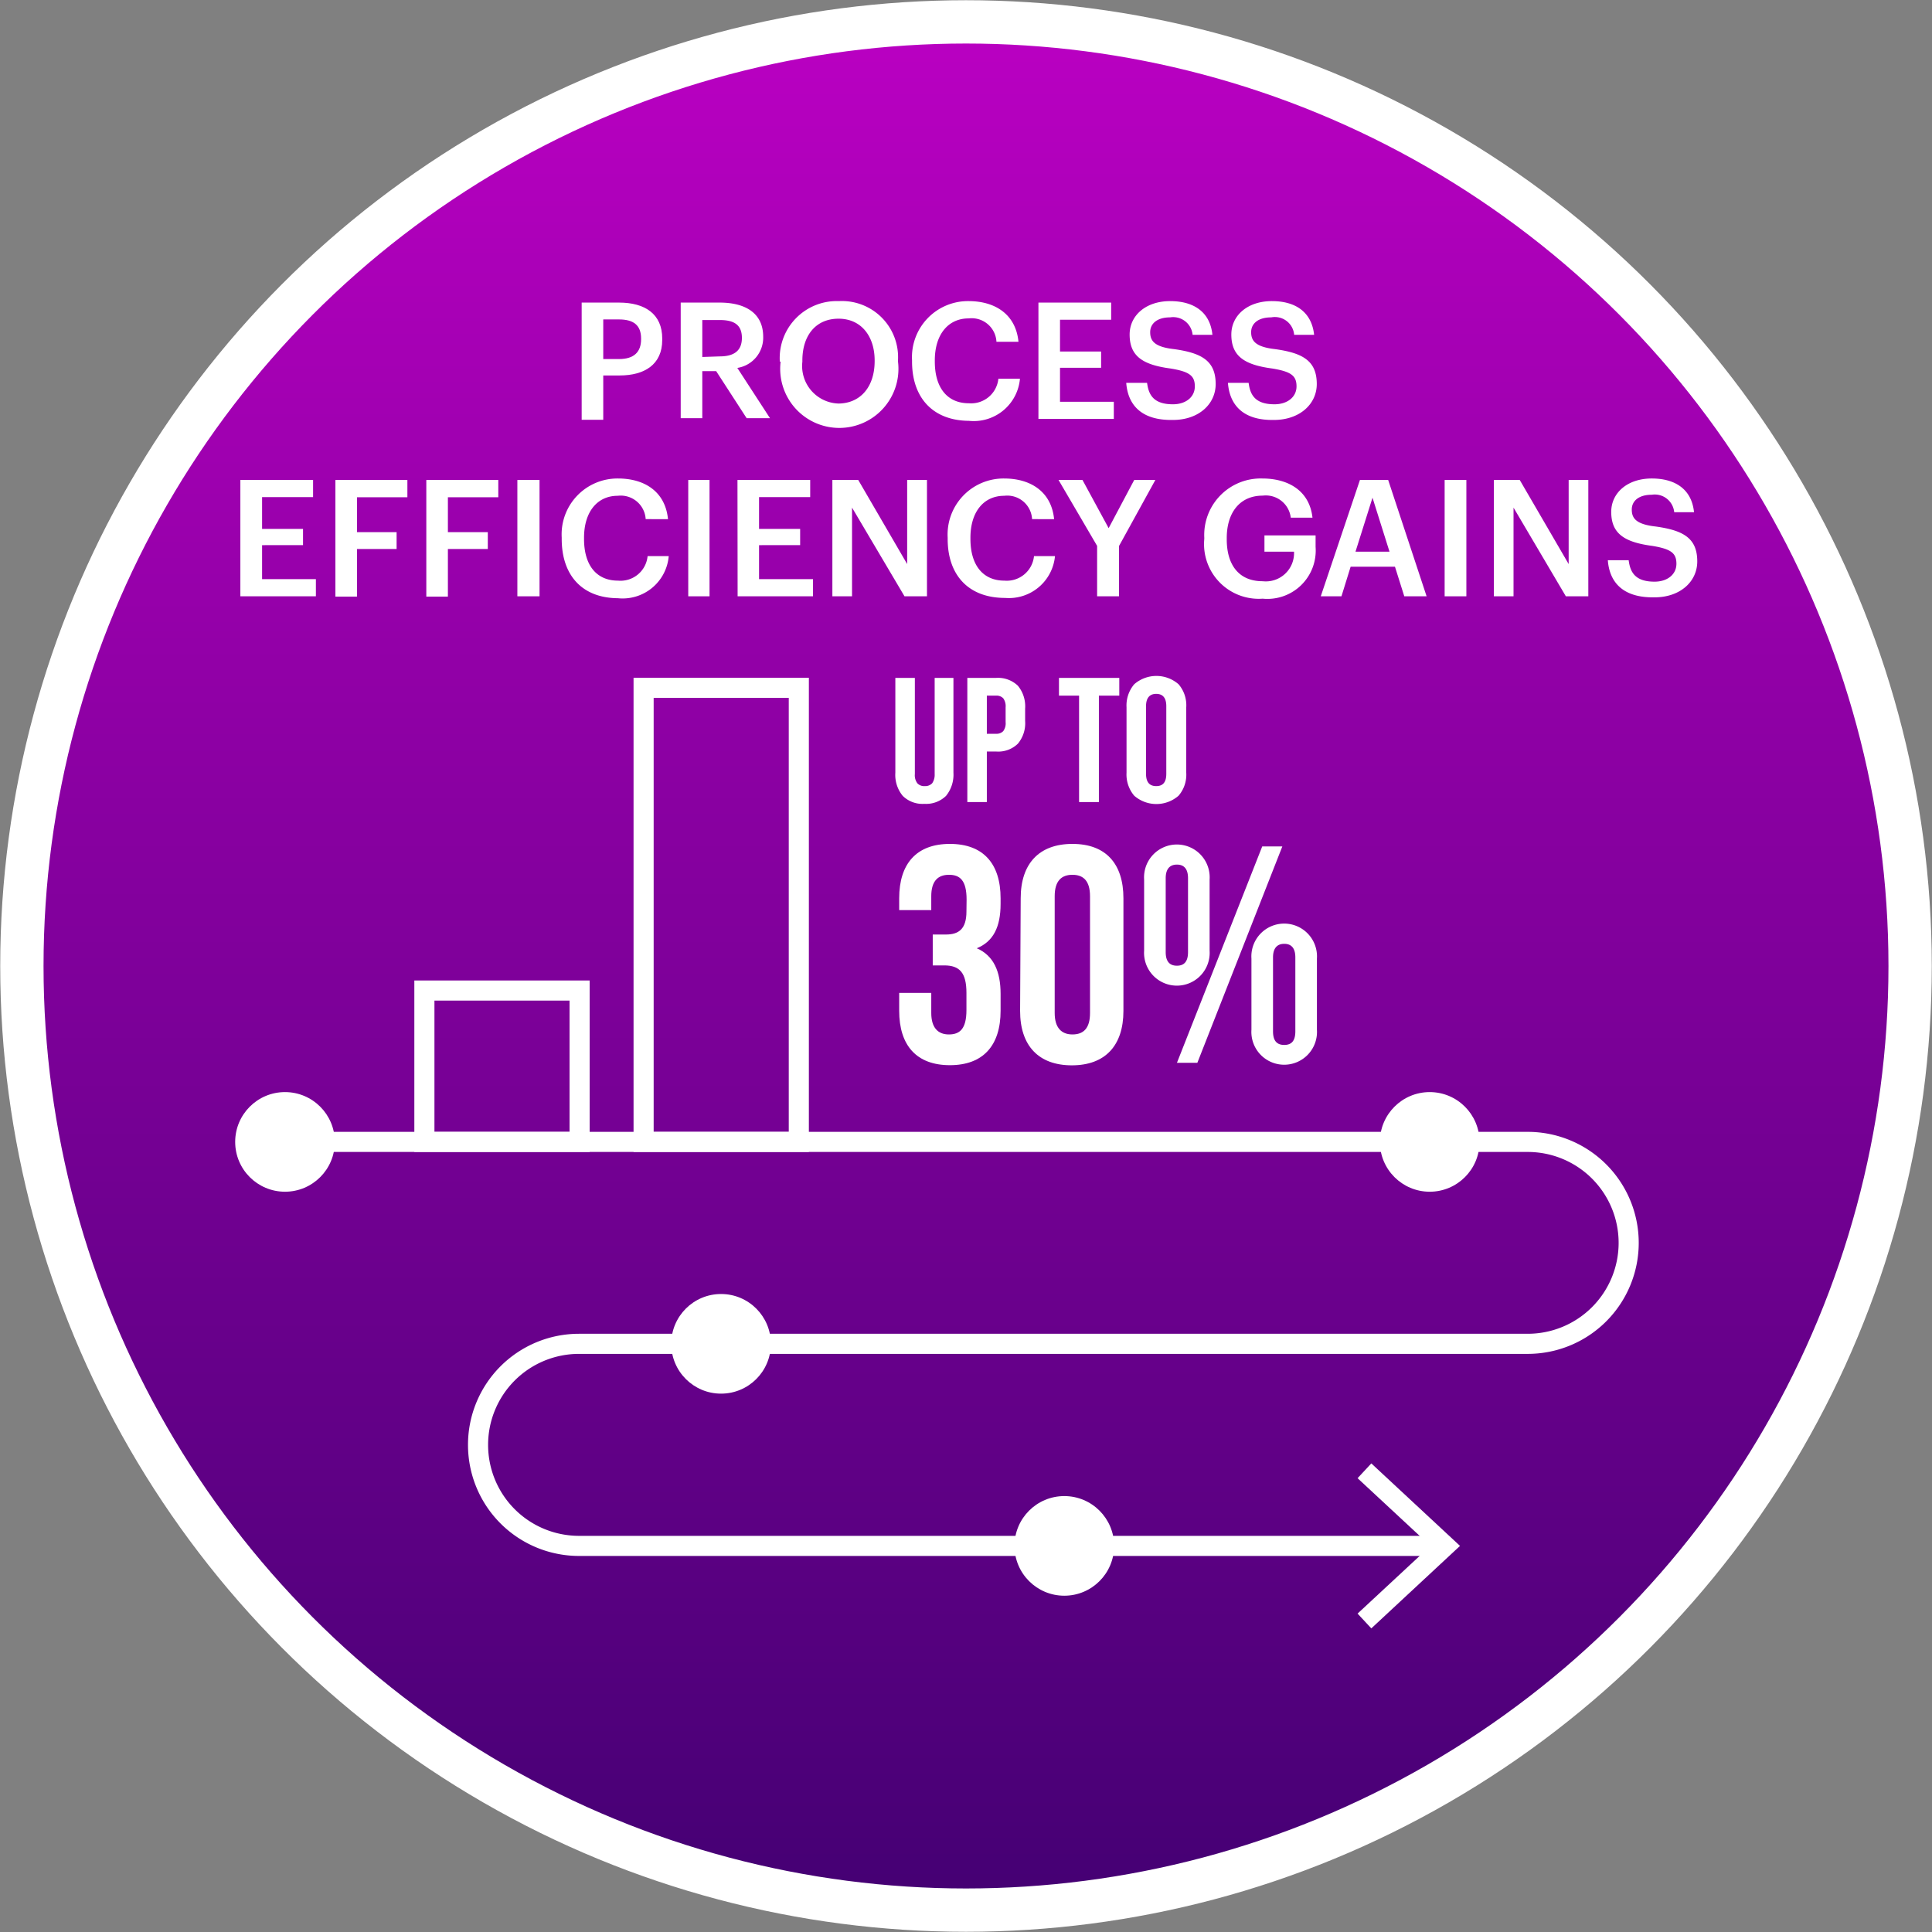 <svg xmlns="http://www.w3.org/2000/svg" xmlns:xlink="http://www.w3.org/1999/xlink" width="130.7" height="130.7" viewBox="0 0 130.7 130.7"><rect x="0" y="0" width="130.7" height="130.7" fill="#808080" stroke="none"/><defs><linearGradient id="a" x1="65.35" y1="129.22" x2="65.35" y2="1.48" gradientUnits="userSpaceOnUse"><stop offset="0" stop-color="#440073"/><stop offset="1" stop-color="#ba00c2"/></linearGradient></defs><circle cx="65.35" cy="65.35" r="63.87" stroke="#fff" stroke-miterlimit="10" stroke-width="2.93" fill="url(#a)"/><path d="M39.35,20.47h2.53c1.76,0,2.92.78,2.92,2.43V23c0,1.66-1.2,2.4-2.88,2.4H40.81v3H39.35Zm2.53,3.82c1,0,1.49-.47,1.49-1.34V22.9c0-.93-.55-1.29-1.49-1.29H40.81v2.68Z" fill="#fff"/><path d="M46.05,20.47h2.64c1.73,0,2.94.71,2.94,2.31v0a2.07,2.07,0,0,1-1.75,2.11l2.21,3.4H50.51l-2.06-3.18h-.94v3.18H46.05Zm2.64,3.64c1,0,1.5-.41,1.5-1.25v0c0-.91-.56-1.21-1.5-1.21H47.51v2.5Z" fill="#fff"/><path d="M52.75,24.46v-.09a3.86,3.86,0,0,1,4-4,3.8,3.8,0,0,1,4,4v.09a4,4,0,1,1-7.94,0Zm6.42,0v-.08c0-1.62-.9-2.82-2.44-2.82s-2.45,1.13-2.45,2.83v.08a2.54,2.54,0,0,0,2.47,2.83C58.24,27.27,59.17,26.14,59.17,24.43Z" fill="#fff"/><path d="M61.7,24.46v-.09a3.79,3.79,0,0,1,3.82-4c1.81,0,3.2.9,3.38,2.75H67.41a1.68,1.68,0,0,0-1.88-1.58c-1.38,0-2.29,1.08-2.29,2.84v.08c0,1.78.85,2.82,2.3,2.82a1.85,1.85,0,0,0,2-1.66H69a3.14,3.14,0,0,1-3.45,2.85C63.08,28.45,61.7,26.88,61.7,24.46Z" fill="#fff"/><path d="M70.25,20.47h4.92v1.16H71.71v2.15h2.78v1.1H71.71v2.3h3.64v1.16h-5.1Z" fill="#fff"/><path d="M76.19,25.9H77.6c.1.79.42,1.45,1.75,1.45.87,0,1.48-.49,1.48-1.21s-.36-1-1.64-1.21c-1.88-.25-2.77-.83-2.77-2.3,0-1.29,1.1-2.26,2.74-2.26s2.71.77,2.86,2.28H80.68a1.32,1.32,0,0,0-1.52-1.18c-.89,0-1.35.43-1.35,1s.26,1,1.63,1.15c1.84.26,2.8.78,2.8,2.36,0,1.36-1.15,2.43-2.89,2.43C77.2,28.45,76.3,27.38,76.19,25.9Z" fill="#fff"/><path d="M83.07,25.9h1.4c.1.79.42,1.45,1.75,1.45.87,0,1.49-.49,1.49-1.21s-.36-1-1.64-1.21c-1.88-.25-2.77-.83-2.77-2.3,0-1.29,1.1-2.26,2.74-2.26s2.7.77,2.86,2.28H87.55A1.31,1.31,0,0,0,86,21.47c-.9,0-1.36.43-1.36,1s.27,1,1.63,1.15c1.85.26,2.81.78,2.81,2.36,0,1.36-1.16,2.43-2.9,2.43C84.08,28.45,83.18,27.38,83.07,25.9Z" fill="#fff"/><path d="M16.26,32.47h4.92v1.16H17.73v2.15H20.5v1.1H17.73v2.3h3.64v1.16H16.26Z" fill="#fff"/><path d="M22.69,32.47h4.87v1.17H24.15V36h2.68v1.14H24.15v3.22H22.69Z" fill="#fff"/><path d="M28.84,32.47h4.87v1.17H30.3V36H33v1.14H30.3v3.22H28.84Z" fill="#fff"/><path d="M35,32.47H36.5v7.87H35Z" fill="#fff"/><path d="M38,36.46v-.09a3.78,3.78,0,0,1,3.81-4c1.81,0,3.2.9,3.38,2.75H43.68a1.69,1.69,0,0,0-1.89-1.58c-1.38,0-2.28,1.08-2.28,2.84v.08c0,1.78.84,2.82,2.3,2.82a1.84,1.84,0,0,0,2-1.66h1.43a3.13,3.13,0,0,1-3.44,2.85C39.34,40.45,38,38.88,38,36.46Z" fill="#fff"/><path d="M46.56,32.47H48v7.87H46.56Z" fill="#fff"/><path d="M49.89,32.47h4.92v1.16H51.35v2.15h2.78v1.1H51.35v2.3H55v1.16h-5.1Z" fill="#fff"/><path d="M56.31,32.47h1.75l3.31,5.69V32.47h1.34v7.87H61.19l-3.55-6v6H56.31Z" fill="#fff"/><path d="M64.11,36.46v-.09a3.79,3.79,0,0,1,3.82-4c1.8,0,3.2.9,3.38,2.75H69.82a1.68,1.68,0,0,0-1.88-1.58c-1.39,0-2.29,1.08-2.29,2.84v.08c0,1.78.85,2.82,2.3,2.82a1.85,1.85,0,0,0,2-1.66h1.42A3.13,3.13,0,0,1,68,40.45C65.49,40.45,64.11,38.88,64.11,36.46Z" fill="#fff"/><path d="M74.22,36.93l-2.61-4.46h1.62L75,35.73l1.73-3.26h1.43L75.7,36.94v3.4H74.22Z" fill="#fff"/><path d="M81.47,36.46v-.09a3.82,3.82,0,0,1,3.93-4c1.68,0,3.18.77,3.39,2.65H87.32a1.7,1.7,0,0,0-1.9-1.49c-1.54,0-2.43,1.14-2.43,2.87v.09c0,1.68.78,2.83,2.43,2.83a1.91,1.91,0,0,0,2.12-2h-2v-1.1H89V37a3.27,3.27,0,0,1-3.58,3.5A3.7,3.7,0,0,1,81.47,36.46Z" fill="#fff"/><path d="M92,32.47h1.91l2.6,7.87H95l-.63-2h-3l-.62,2H89.35Zm-.3,4.85H94l-1.15-3.65Z" fill="#fff"/><path d="M97.73,32.47H99.2v7.87H97.73Z" fill="#fff"/><path d="M101.06,32.47h1.75l3.31,5.69V32.47h1.33v7.87h-1.52l-3.54-6v6h-1.33Z" fill="#fff"/><path d="M108.77,37.9h1.41c.1.79.42,1.45,1.75,1.45.87,0,1.48-.49,1.48-1.21s-.36-1-1.63-1.21c-1.89-.25-2.78-.83-2.78-2.3,0-1.29,1.1-2.26,2.74-2.26s2.71.77,2.86,2.28h-1.34a1.32,1.32,0,0,0-1.52-1.18c-.89,0-1.35.43-1.35,1s.26,1,1.63,1.15c1.85.26,2.8.78,2.8,2.36,0,1.36-1.15,2.43-2.89,2.43C109.78,40.45,108.88,39.38,108.77,37.9Z" fill="#fff"/><rect x="28.71" y="67.01" width="10.5" height="10.24" fill="none" stroke="#fff" stroke-miterlimit="10" stroke-width="1.36"/><path d="M19.28,77.25h84.06a6.83,6.83,0,0,1,6.84,6.83h0a6.83,6.83,0,0,1-6.84,6.83H39.17a6.83,6.83,0,0,0-6.83,6.84h0a6.83,6.83,0,0,0,6.83,6.83H97.29" fill="none" stroke="#fff" stroke-miterlimit="10" stroke-width="1.36"/><polygon points="92.77 110.16 91.84 109.16 96.77 104.58 91.84 100 92.77 99 98.77 104.58 92.77 110.16" fill="#fff"/><circle cx="19.28" cy="77.25" r="3.37" fill="#fff"/><circle cx="96.72" cy="77.25" r="3.37" fill="#fff"/><circle cx="72" cy="104.58" r="3.37" fill="#fff"/><circle cx="48.78" cy="90.91" r="3.37" fill="#fff"/><rect x="43.54" y="46.53" width="10.5" height="30.72" fill="none" stroke="#fff" stroke-miterlimit="10" stroke-width="1.36"/><path d="M61.07,53.84a2.23,2.23,0,0,1-.5-1.57V45.86h1.32v6.51a.9.9,0,0,0,.17.62.63.63,0,0,0,.5.19.65.65,0,0,0,.5-.19,1,1,0,0,0,.17-.62V45.86H64.5v6.41a2.28,2.28,0,0,1-.5,1.57,1.93,1.93,0,0,1-1.47.54A1.9,1.9,0,0,1,61.07,53.84Z" fill="#fff"/><path d="M65.44,45.86h1.94a1.94,1.94,0,0,1,1.48.53,2.19,2.19,0,0,1,.49,1.55v.83a2.16,2.16,0,0,1-.49,1.54,1.9,1.9,0,0,1-1.48.53h-.62v3.42H65.44Zm1.94,3.78a.63.63,0,0,0,.49-.18.89.89,0,0,0,.16-.61v-1a.91.91,0,0,0-.16-.61.63.63,0,0,0-.49-.18h-.62v2.58Z" fill="#fff"/><path d="M73,47.06H71.64v-1.2h4.08v1.2H74.34v7.2H73Z" fill="#fff"/><path d="M76.73,53.83a2.22,2.22,0,0,1-.52-1.56V47.85a2.22,2.22,0,0,1,.52-1.56,2.28,2.28,0,0,1,3,0,2.18,2.18,0,0,1,.52,1.56v4.42a2.18,2.18,0,0,1-.52,1.56,2.28,2.28,0,0,1-3,0Zm2.17-1.48V47.77c0-.55-.23-.83-.68-.83s-.69.28-.69.83v4.58c0,.56.23.83.69.83S78.9,52.91,78.9,52.35Z" fill="#fff"/><path d="M65.39,60.86c0-1.32-.46-1.68-1.19-1.68S63,59.58,63,60.63v.94H60.83v-.8c0-2.34,1.17-3.68,3.43-3.68s3.43,1.34,3.43,3.68v.38c0,1.57-.5,2.55-1.61,3,1.15.5,1.61,1.59,1.61,3.08v1.15c0,2.34-1.17,3.68-3.43,3.68s-3.43-1.34-3.43-3.68V67.17H63v1.36c0,1,.46,1.45,1.19,1.45s1.19-.36,1.19-1.65V67.17c0-1.36-.46-1.86-1.5-1.86h-.78V63.22H64c.86,0,1.38-.38,1.38-1.55Z" fill="#fff"/><path d="M69.05,60.77c0-2.34,1.24-3.68,3.5-3.68S76,58.43,76,60.77v7.62c0,2.34-1.23,3.68-3.49,3.68s-3.5-1.34-3.5-3.68Zm2.3,7.76c0,1,.46,1.45,1.2,1.45s1.19-.4,1.19-1.45v-7.9c0-1.05-.46-1.45-1.19-1.45s-1.2.4-1.2,1.45Z" fill="#fff"/><path d="M77.4,59.5a2.22,2.22,0,1,1,4.43,0v4.81a2.22,2.22,0,1,1-4.43,0Zm1.46,4.91c0,.65.28.92.76.92s.75-.27.75-.92v-5c0-.65-.29-.92-.75-.92s-.76.27-.76.92Zm6.53-7.15h1.36L81,71.9H79.62Zm-.73,7.59a2.22,2.22,0,1,1,4.43,0v4.81a2.22,2.22,0,1,1-4.43,0Zm1.46,4.92c0,.65.27.92.76.92s.75-.27.75-.92v-5c0-.65-.29-.92-.75-.92s-.76.27-.76.92Z" fill="#fff"/></svg>